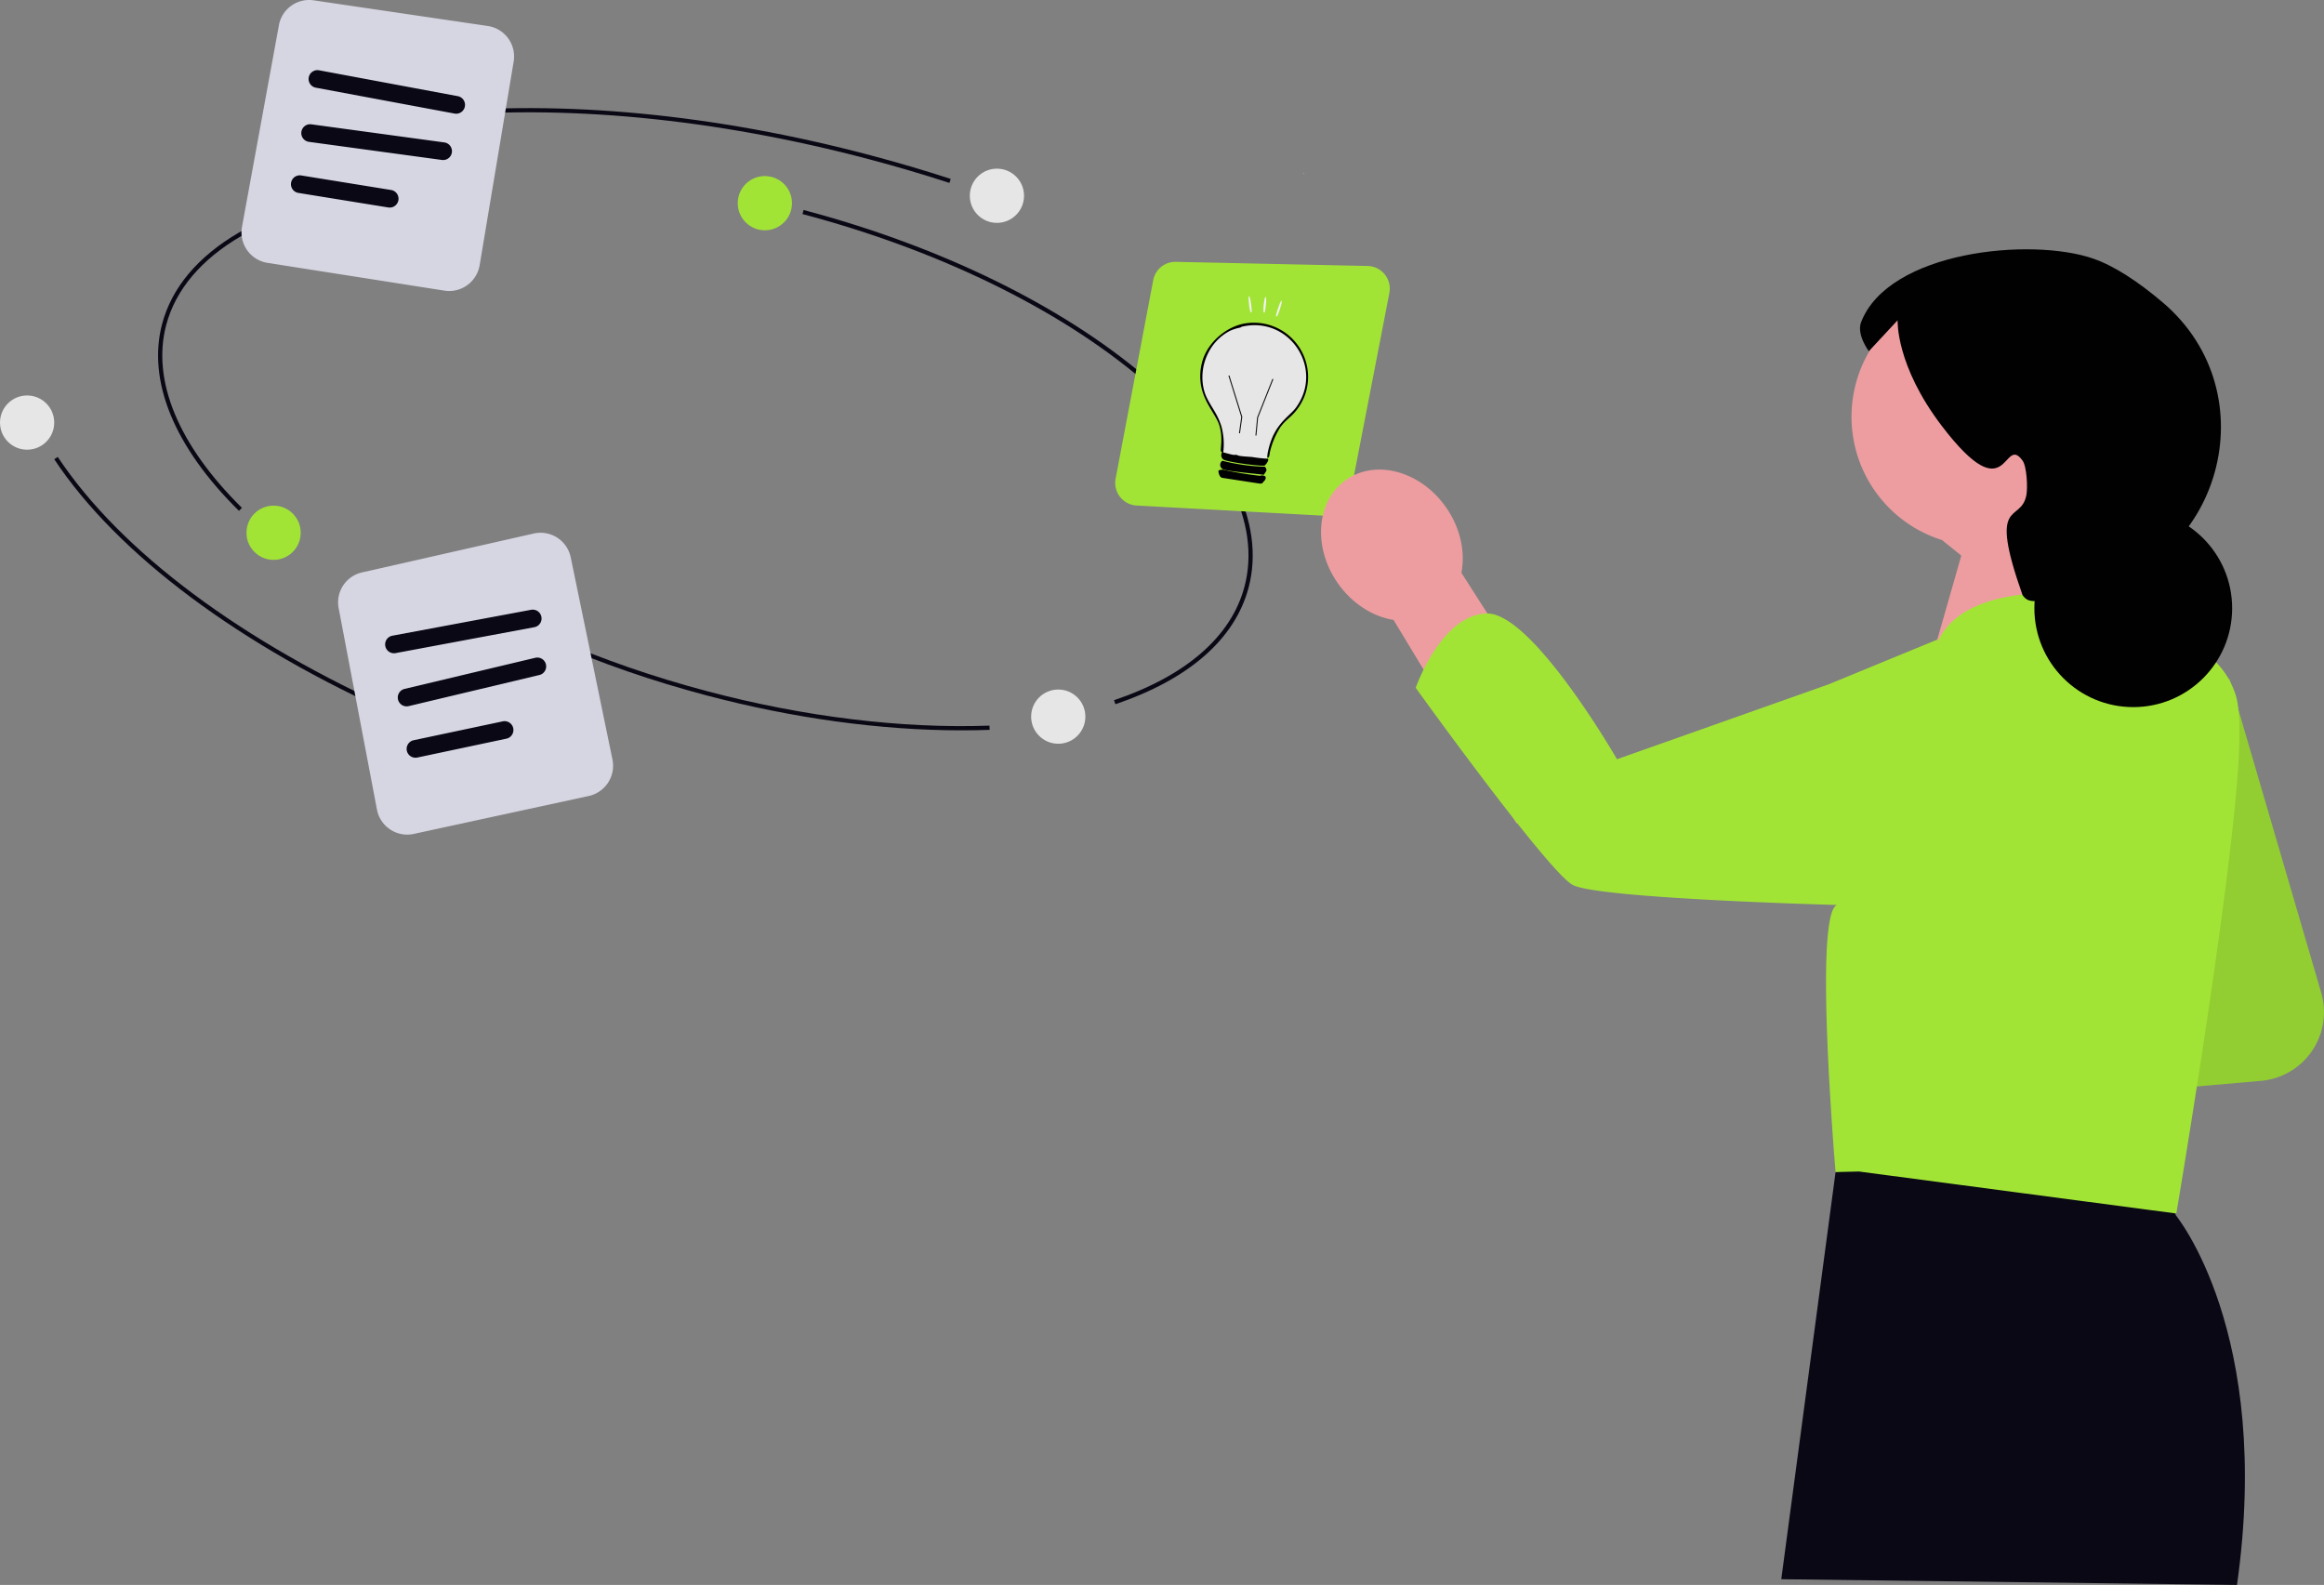 <svg xmlns="http://www.w3.org/2000/svg" width="800" height="545.58" viewBox="0 0 800 545.58" xmlns:xlink="http://www.w3.org/1999/xlink" role="img" artist="Katerina Limpitsouni" source="https://undraw.co/"><rect x="0" y="0" width="800" height="545.58" fill="#808080" stroke="none"/><g transform="translate(-207.523 -134.108)"><g transform="translate(207.523 134.108)"><path d="M596.337,641.065c-27.764,0-57.934-4.126-87.9-12.059-37.059-9.811-71.038-24.619-98.263-42.825l.806-1.206c27.1,18.117,60.922,32.858,97.828,42.628,33.351,8.83,66.951,12.921,97.158,11.841l.052,1.45Q601.232,641.066,596.337,641.065Z" transform="translate(-265.352 -389.662)" fill="#090814"/><path d="M593.837,350.663c-9.017-2.936-18.29-5.669-27.566-8.125-53.372-14.13-105.837-19.146-151.725-14.5l-.146-1.443c46.059-4.656,98.7.37,152.243,14.546,9.3,2.463,18.6,5.2,27.644,8.148Z" transform="translate(-267.009 -287.697)" fill="#090814"/><path d="M289.305,480.719c-22.245-21.9-31.641-44.745-26.456-64.329,6.651-25.132,36.211-42.509,81.095-47.675l.166,1.442c-44.26,5.094-73.365,22.08-79.855,46.6-5.046,19.059,4.214,41.406,26.071,62.925Z" transform="translate(-207.046 -304.874)" fill="#090814"/><path d="M695.621,556.1l-.465-1.374c24.83-8.4,40.361-21.919,44.913-39.112,5.786-21.855-6.784-47.217-35.393-71.412-28.755-24.319-70.221-44.5-116.762-56.818l.37-1.4c46.742,12.375,88.41,32.658,117.326,57.113,29.061,24.578,41.8,50.464,35.859,72.891C736.79,533.669,720.935,547.54,695.621,556.1Z" transform="translate(-311.667 -313.696)" fill="#090814"/><path d="M313.7,624.3c-54.554-24.2-96.592-55.586-118.369-88.389l1.209-.8c21.627,32.578,63.444,63.781,117.747,87.866Z" transform="translate(-176.662 -377.825)" fill="#090814"/><circle cx="9.333" cy="9.333" r="9.333" transform="translate(354.954 237.353)" fill="#e6e6e6"/><path d="M441.405,597.806l-.143-.024a3.9,3.9,0,0,0,.566-.426Z" transform="translate(-277.54 -394.516)" fill="#fff"/><path d="M910.1,361.806l.143-.024a3.9,3.9,0,0,1-.566-.426Z" transform="translate(-461.19 -301.988)" fill="#fff"/><path d="M343.405,294.806l-.143-.024a3.9,3.9,0,0,0,.566-.426Z" transform="translate(-239.119 -275.72)" fill="#fff"/><g transform="translate(83.125)"><path d="M715.954,165.193a10.624,10.624,0,0,1-1.639-.128l-60.909-9.556a10.611,10.611,0,0,1-8.792-12.393l12.707-69.4A10.577,10.577,0,0,1,669.3,65.135l59.917,8.832a10.611,10.611,0,0,1,8.917,12.244l-11.715,70.121a10.651,10.651,0,0,1-10.47,8.862Z" transform="translate(-644.437 -65.02)" fill="#d6d6e3"/><path d="M732.761,119.227a3.02,3.02,0,0,1-.562-.053l-47.757-8.909a3.046,3.046,0,0,1,1.117-5.989l47.757,8.909a3.047,3.047,0,0,1-.555,6.042Z" transform="translate(-658.85 -80.081)" fill="#090814"/><path d="M726.675,146.784a3,3,0,0,1-.416-.028l-45.787-6.235a3.046,3.046,0,0,1,.823-6.036l45.787,6.235a3.046,3.046,0,0,1-.407,6.065Z" transform="translate(-657.268 -91.695)" fill="#090814"/><path d="M706.086,174.125a3.109,3.109,0,0,1-.49-.04l-30.946-5.008a3.046,3.046,0,0,1,.974-6.014l30.946,5.008a3.047,3.047,0,0,1-.484,6.054Z" transform="translate(-655.06 -102.67)" fill="#090814"/></g><g transform="translate(116.389 183.388)"><path d="M23.976,509.091a10.619,10.619,0,0,1-10.4-8.63L.395,431.154a10.569,10.569,0,0,1,8.079-12.33l59.069-13.38a10.609,10.609,0,0,1,12.734,8.2l14.372,69.624a10.644,10.644,0,0,1-8.143,12.514L26.25,508.845a10.724,10.724,0,0,1-2.274.246Z" transform="translate(-0.204 -405.178)" fill="#d6d6e3"/><path d="M29.536,463.17a3.047,3.047,0,0,1-.556-6.042l47.754-8.921a3.046,3.046,0,0,1,1.119,5.989L30.1,463.118a3.025,3.025,0,0,1-.563.053Z" transform="translate(-10.303 -421.688)" fill="#090814"/><path d="M36.6,491.739a3.047,3.047,0,0,1-.7-6.011l44.953-10.7a3.047,3.047,0,1,1,1.411,5.928l-44.953,10.7a3.071,3.071,0,0,1-.708.083Z" transform="translate(-13.018 -431.979)" fill="#090814"/><path d="M41.549,523.081a3.047,3.047,0,0,1-.628-6.027l30.668-6.495a3.046,3.046,0,1,1,1.263,5.96l-30.668,6.495a3.072,3.072,0,0,1-.635.067Z" transform="translate(-14.918 -445.637)" fill="#090814"/></g><g transform="translate(383.897 90.138)"><path d="M73.06,87.437a7.833,7.833,0,0,0,7.659-6.315L94.372,10.7a7.8,7.8,0,0,0-7.49-9.282L20.907,0a7.75,7.75,0,0,0-7.831,6.346L.136,74.639a7.8,7.8,0,0,0,7.24,9.239l65.263,3.547c.141.008.282.012.422.012Z" transform="translate(0 0)" fill="#a2e436"/><g transform="translate(33.284 9.495) rotate(8)"><path d="M36.7,18.352a22.261,22.261,0,0,1-.357,3.968,19.5,19.5,0,0,1-1.929,4.785c-1.632,2.9-3.382,3.982-4.821,6.82-.247.191-.5.363-.761.532-.517.334-.573,1.966-1.122,2.247,0,0-.008,0-.011.008a2.075,2.075,0,0,0-.283.944v.008c-.277,1.622-.517,4.921-.793,6.873-.037.236-.071.453-.109.644-.094.517-.191.847-.3.887-1.337.517-1.906-.191-3.372,0-.787.105-4.8.749-5.618.749-2.318,0-3.573-.79-5.449-1.637-.131-.057-.262-.116-.4-.176-.051-.019-.093-.041-.142-.06-.538-.228-1.048-5.989-1.554-8.169a.014.014,0,0,1,0-.011c-.105-.453-.21-.749-.315-.809l-.078-.045c-.334-.191-.659-.4-.978-.618-1.93-3.214-5.656-6.271-7.5-11.27A21.065,21.065,0,0,1,0,18.352a18.352,18.352,0,1,1,36.7,0Z" transform="translate(0.289 9.868)" fill="#e6e6e6"/><path d="M36.638,23.043a19.5,19.5,0,0,1-1.929,4.783c-1.632,2.9-3.382,3.982-4.821,6.82a27.307,27.307,0,0,0-2.33,9.065c-.034.266.037.569,0,.831-.085.58.019.476-.334,1-.161.09-.259-.037-.312-.283a7.821,7.821,0,0,1-.022-1.88,24.759,24.759,0,0,1,.816-4.993v-.008c.09-.326.187-.641.283-.944,1.734-5.281,4.933-7.674,6.382-10.438,7.614-14.488-6.457-30.66-21.955-25.035-.831.3-.787.479-.831.5A16.9,16.9,0,0,0,8.343,3.958C1.476,8.63-.988,17.877,2.109,25.5c1.677,4.124,5.191,6.45,7.465,11.136q.2.408.393.854a.014.014,0,0,0,0,.011,22.9,22.9,0,0,1,1.7,8.229c0,.051.008.1.008.146.135.011.266.019.393.03,1.989.172,3.277.491,3.944.146l.734.075c.243.34,4.335-.075,4.989-.083H21.9a45.605,45.605,0,0,0,4.9-.139c.083-.008.168-.019.251-.03a.438.438,0,0,1,.334.5,3.963,3.963,0,0,1-1,1.993c-.768.449-13.277.678-14.472-.165a1.877,1.877,0,0,1-.663-2.244c-.022-.105-.482-.4-.5-.5-.224-1.275.041-4.505-1.494-8.15A9.834,9.834,0,0,0,8.6,36.013C6.667,32.8,2.941,29.743,1.1,24.74A18.7,18.7,0,0,1,.115,16.35C.778,9.308,6.851,2.38,13.667.63A18.673,18.673,0,0,1,36.638,23.043Z" transform="translate(0 9.149)" fill="#010001"/><path d="M15.362,0c1.187,1.129.553,1.511,0,2.828-.7-.157-12.64.606-14.3,0A1.695,1.695,0,0,1,.558,0a66.685,66.685,0,0,0,14.8,0Z" transform="translate(11.212 57.902)" fill="#010001"/><path d="M16.306.333c.467,1.039-.427,1.676-.832,2.495l-.831.166L1.5,2.828C.711,2.675.209,1.567,0,.832a.491.491,0,0,1,.25-.5L1.336,0A118.189,118.189,0,0,0,14.393.333a1.9,1.9,0,0,1,1.913,0Z" transform="translate(10.933 60.896)" fill="#010001"/><path d="M6.7,19.229H6.351V13.6L0,.147.312,0,6.7,13.516Z" transform="translate(9.763 28.467)" fill="#0f0f10"/><path d="M.163.029c.7-.479.716,5.14.5,5.323C-.159,6.044-.073.19.163.029Z" transform="translate(18.383 0)" fill="#f2f2f2"/><path d="M.029.017C.584-.34,1.859,4.981,1.777,5.256,1.307,6.823-.23.184.029.017Z" transform="translate(12.86 0.511)" fill="#f2f2f2"/><path d="M1.074,0c.66-.174-.451,5-.582,5.24C-.754,7.513.717.1,1.074,0Z" transform="translate(23.126 0.524)" fill="#f2f2f2"/><path d="M.283,20.141,0,13.882l.006-.024L3.377,0l.335.082L.347,13.916l.28,6.21Z" transform="translate(21.543 27.563)" fill="#0f0f10"/></g></g><circle cx="9.333" cy="9.333" r="9.333" transform="translate(333.842 58.055)" fill="#e6e6e6"/><circle cx="9.333" cy="9.333" r="9.333" transform="translate(253.958 60.608)" fill="#a2e436"/><circle cx="9.333" cy="9.333" r="9.333" transform="translate(84.849 174.055)" fill="#a2e436"/><circle cx="9.333" cy="9.333" r="9.333" transform="translate(0 136.131)" fill="#e6e6e6"/></g><g transform="translate(662.258 219.931)"><path d="M197.526,287.148l31.689,108.324A23.752,23.752,0,0,1,208.49,425.8l-34.579,3.027,23.616-141.681h0Z" transform="translate(115.084 -139.576)" fill="#a2e436"/><path d="M197.526,287.148l31.689,108.324A23.752,23.752,0,0,1,208.49,425.8l-34.579,3.027,23.616-141.681h0Z" transform="translate(115.084 -139.576)" opacity="0.1" style="isolation:isolate"/><path d="M583.858,231.828l42.388,70.1L646.2,276.645,607.2,215.577c1.386-7.1-.292-15.351-5.251-22.473-8.676-12.461-24.07-16.741-34.382-9.561s-11.639,23.1-2.962,35.564c4.959,7.122,12.111,11.556,19.255,12.722Z" transform="translate(-558.872 -104.24)" fill="#ed9da0"/><path d="M345.352,510.953l5.09,17.312-.173,17.554s33.479,40.268,21.145,127.364l-156.869-1.967,18.687-140.15,112.12-20.113Z" transform="translate(-56.104 -213.426)" fill="#090814"/><path d="M372.841,131a44.486,44.486,0,1,0-57.814,42.452l6.632,5.344-11.907,41.676,13.875,9.815,43.841-36.534S358,181.69,352.918,168.087A44.438,44.438,0,0,0,372.841,131h0Z" transform="translate(-101.25 -73.372)" fill="#ed9da0"/><path d="M241.928,250.495c15.706-.239,44.74,50.163,44.74,50.163l23.85-8.435,49.051-17.365,37.593-15.472L397,260.522c.148-.356.309-.716.486-1.08,3.952-8.144,15.432-17.725,48.025-15.826l15.347,12.113,2.087,1.659a47.334,47.334,0,0,1,19.333,3.011c6.98,2.806,13.961,8.042,17.263,17.828,1.711,5.048,1.711,15.484.684,28.743-3.713,48.008-21.016,150.066-21.016,150.066l-109.234-14.46-8.058.188s-.958-11-1.814-25.407c-.53-8.452-1.009-18.05-1.283-27.289-.188-6.775-.24-13.345-.12-19.128.017-.36.017-.719.034-1.078.325-10.556,1.386-18.2,3.661-19.042,0,0-7.066-.188-17.263-.565-24.637-.924-67.58-2.994-73.705-6.33-8.657-4.7-54.047-67.854-54.047-67.854s8.828-25.321,24.551-25.578h0Z" transform="translate(-184.781 -125.132)" fill="#a2e436"/><path d="M246.874,91.32s-.765,15.443,15.215,36.384c23.23,30.441,20.914,2.53,27.784,11.907,1.491,2.036,1.813,9.381,1.323,11.907-1.937,9.984-13.4.235-1.323,34.4,1.8,2.657,3.914,2.011,6.615,1.985.209,0-1.161-.264,3.969-1.323,2.449-.506,5.876-1.1,9.984-1.8,47.729-8.041,64.582-68.265,27.691-99.6-8.394-7.129-16.631-12.532-23.783-15.035-21.541-7.54-70.621-2.639-80.044,21.83-1.659,4.307,2.665,10,2.665,10Z" transform="translate(-48.383 -66.9)" fill="#010102"/><ellipse cx="34.041" cy="34.041" rx="34.041" ry="34.041" transform="translate(245.565 89.504)" fill="#010102"/></g></g></svg>